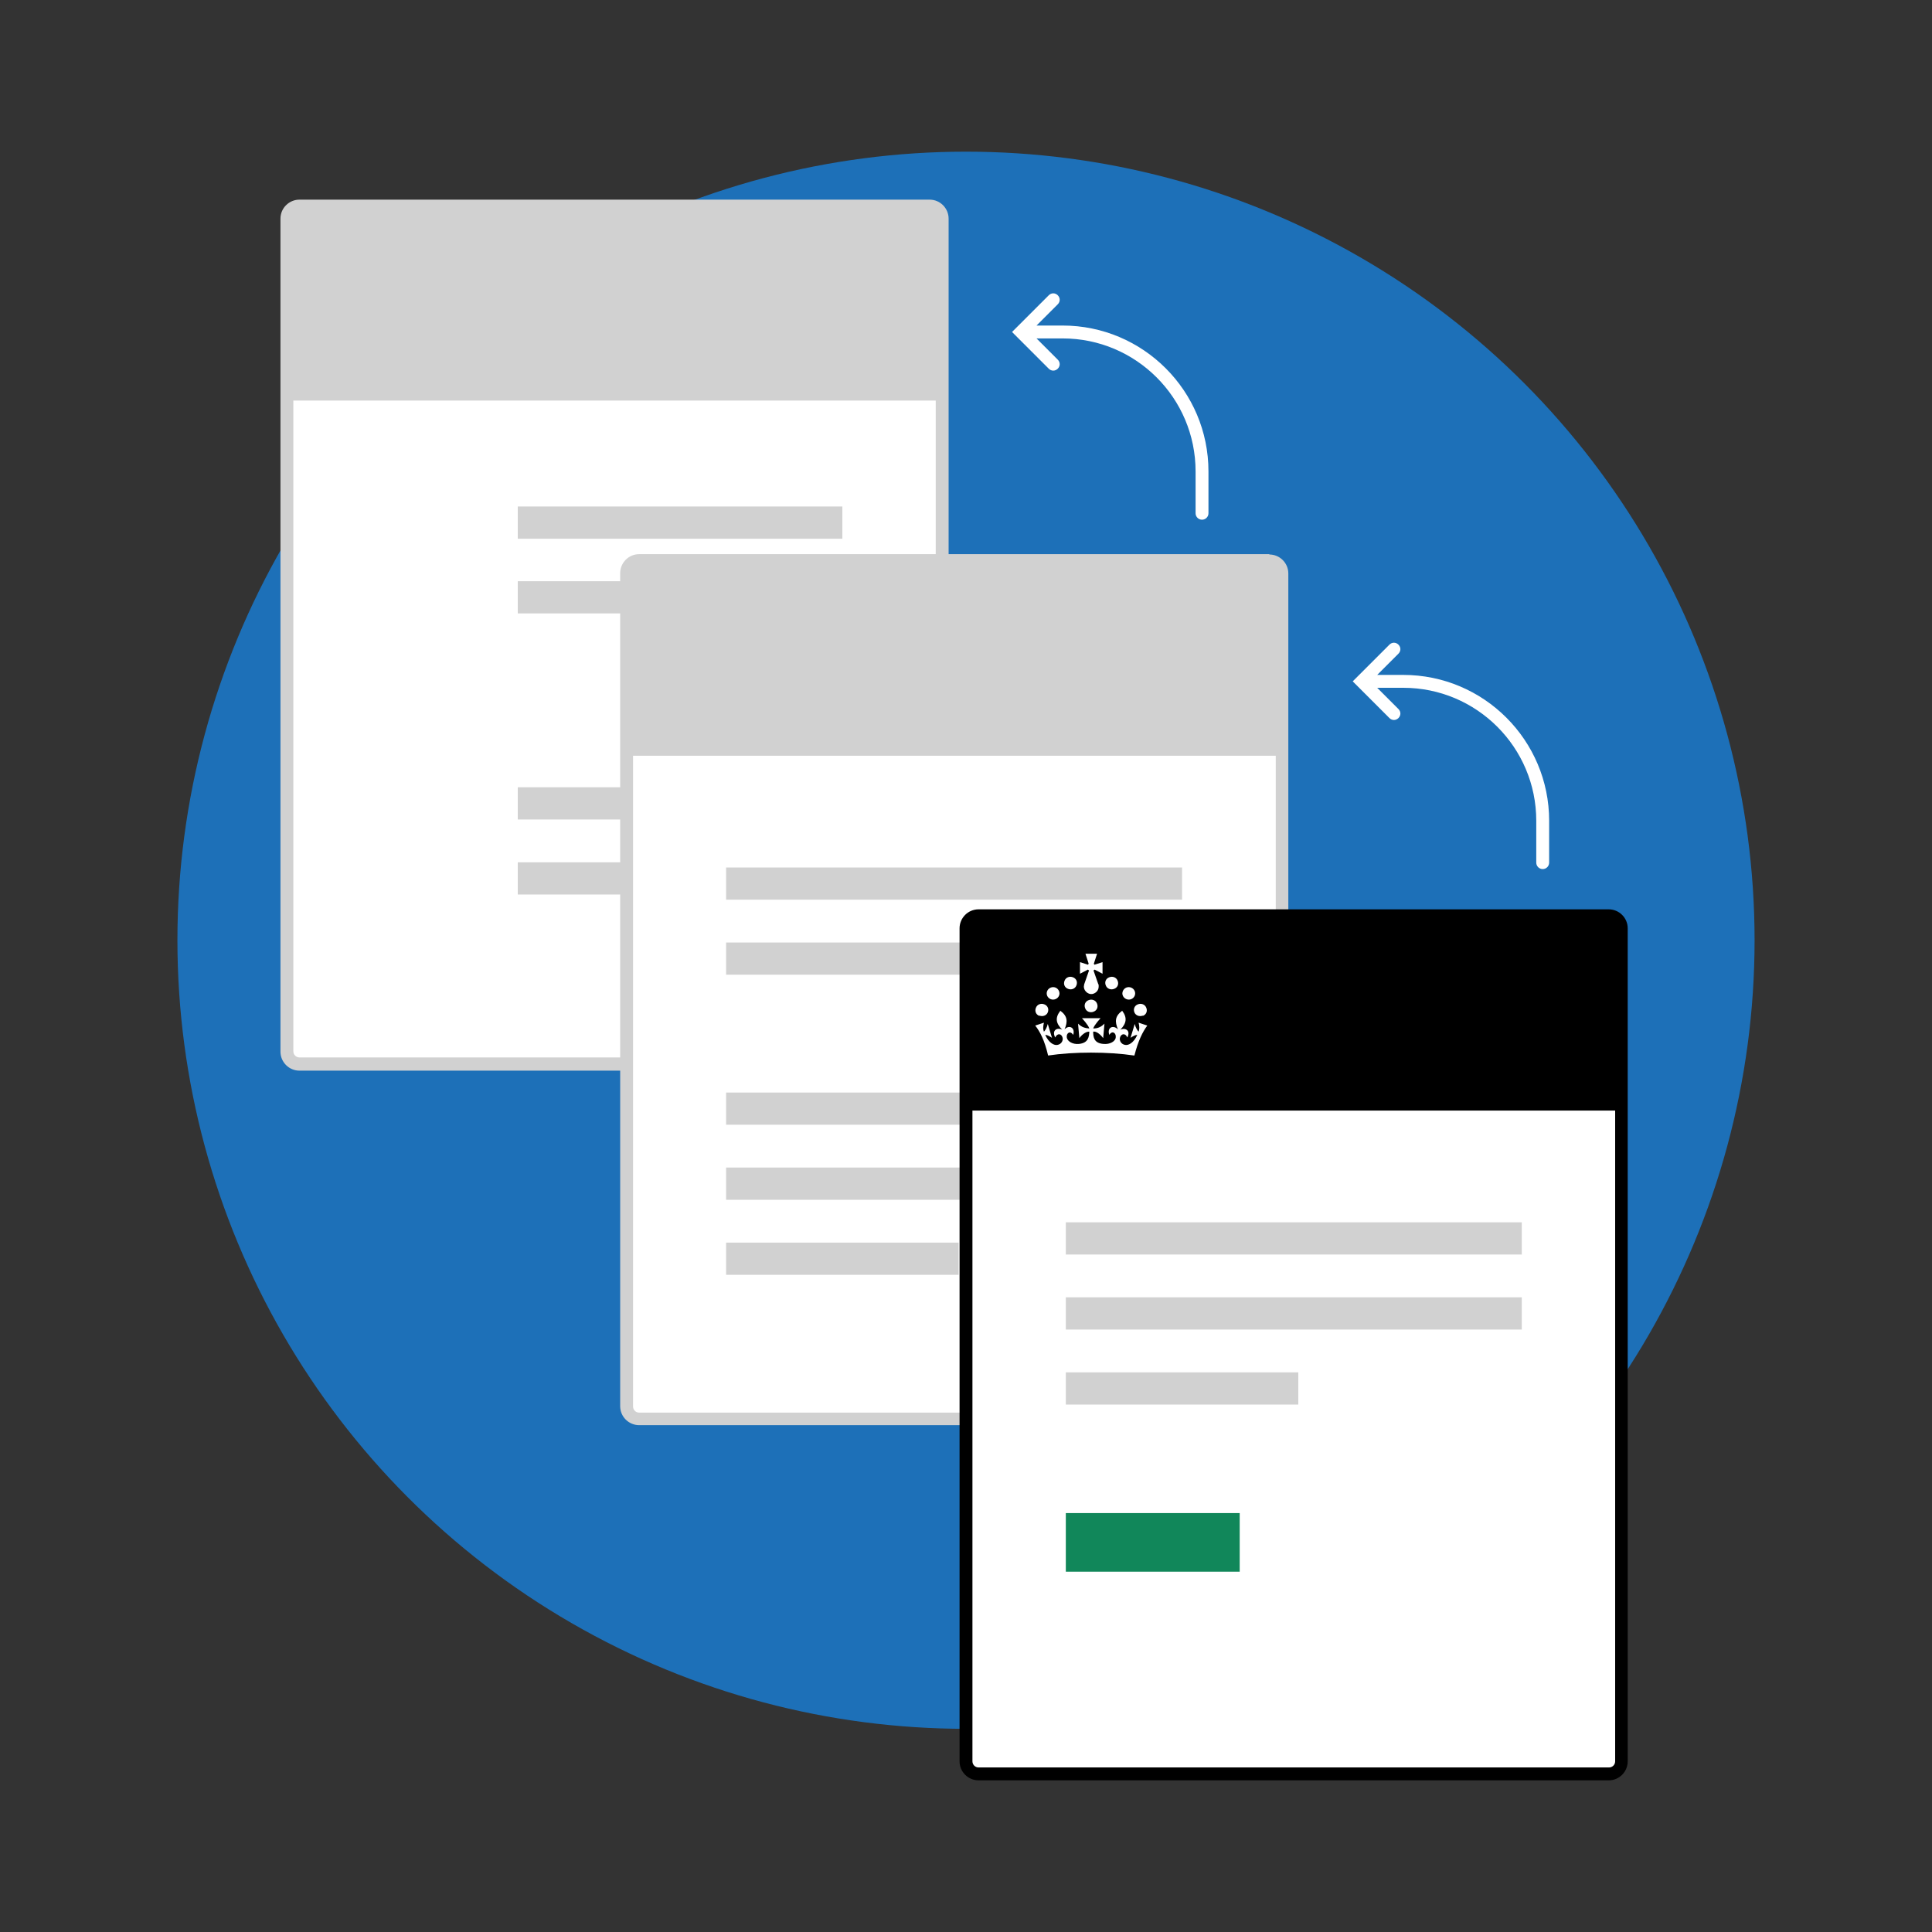 <?xml version="1.0" encoding="UTF-8"?>
<svg xmlns="http://www.w3.org/2000/svg" version="1.1" viewBox="0 0 600 600">
  <rect x="0" y="0" width="600" height="600" fill="#333333" stroke="none"/>
  <defs>
    <style>
      .cls-1 {
        fill: none;
      }

      .cls-2 {
        fill-rule: evenodd;
      }

      .cls-2, .cls-3 {
        fill: #fff;
      }

      .cls-4 {
        fill: #1d70b8;
      }

      .cls-5 {
        fill: #11875a;
      }

      .cls-6 {
        fill: #d1d1d1;
      }
    </style>
  </defs>
  <!-- Generator: Adobe Illustrator 28.7.1, SVG Export Plug-In . SVG Version: 1.2.0 Build 142)  -->
  <g>
    <g id="Layer_1">
      <g id="Outlined_-_light_mode">
        <g>
          <circle class="cls-4" cx="300" cy="292" r="244.9"/>
          <rect class="cls-3" x="89" y="63.9" width="203.6" height="266.5" rx="3.9" ry="3.9"/>
          <rect class="cls-3" x="89" y="63.9" width="203.6" height="266.5" rx="3.9" ry="3.9"/>
          <path class="cls-6" d="M288.7,332.5H93c-3.3,0-5.9-2.7-5.9-5.9V67.9c0-3.3,2.7-5.9,5.9-5.9h195.7c3.3,0,5.9,2.7,5.9,5.9v258.7c0,3.3-2.7,5.9-5.9,5.9ZM93,65.9c-1.1,0-1.9.9-1.9,1.9v258.7c0,1.1.9,1.9,1.9,1.9h195.7c1.1,0,1.9-.9,1.9-1.9V67.9c0-1.1-.9-1.9-1.9-1.9H93Z"/>
          <rect class="cls-6" x="89" y="63.9" width="203.6" height="60.5"/>
          <g>
            <rect class="cls-6" x="160.8" y="157.3" width="100.8" height="10"/>
            <rect class="cls-6" x="160.8" y="180.5" width="79.2" height="10"/>
          </g>
          <g>
            <rect class="cls-6" x="160.8" y="244.5" width="100.8" height="10"/>
            <rect class="cls-6" x="160.8" y="267.8" width="51.4" height="10"/>
          </g>
          <rect class="cls-3" x="194.5" y="174.1" width="203.6" height="266.5" rx="3.9" ry="3.9"/>
          <rect class="cls-3" x="194.5" y="174.1" width="203.6" height="266.5" rx="3.9" ry="3.9"/>
          <path class="cls-6" d="M394.2,172.1h-195.7c-3.3,0-5.9,2.7-5.9,5.9v258.7c0,3.3,2.7,5.9,5.9,5.9h195.7c3.3,0,5.9-2.7,5.9-5.9V178.1c0-3.3-2.7-5.9-5.9-5.9h0ZM396.1,436.8c0,1.1-.9,1.9-1.9,1.9h-195.7c-1.1,0-1.9-.9-1.9-1.9v-202.1h199.6v202.1h-.1ZM367.1,279.4h-141.6v-10h141.6v10ZM367.1,302.7h-141.6v-10h141.6v10ZM367.1,349.3h-141.6v-10h141.6v10ZM367.1,372.6h-141.6v-10h141.6v10ZM297.7,395.9h-72.2v-10h72.2v10Z"/>
          <rect class="cls-3" x="300" y="284.4" width="203.6" height="266.5" rx="3.9" ry="3.9"/>
          <rect class="cls-6" x="331" y="379.6" width="141.6" height="10"/>
          <g>
            <line class="cls-1" x1="331" y1="407.9" x2="472.6" y2="407.9"/>
            <rect class="cls-6" x="331" y="402.9" width="141.6" height="10"/>
          </g>
          <rect class="cls-6" x="331" y="426.2" width="72.2" height="10"/>
          <rect class="cls-5" x="331" y="469.9" width="54" height="18.2"/>
          <path class="cls-3" d="M481.1,254.9v13c0,1.1-.9,2-2,2s-2-.9-2-2v-13c0-22.8-18.5-41.3-41.3-41.3h-8.1l6.6,6.6c.8.8.8,2,0,2.8-.4.4-.9.6-1.4.6s-1-.2-1.4-.6l-10-10h0l-1.4-1.4,1.4-1.4h0l10-10c.8-.8,2-.8,2.8,0s.8,2,0,2.8l-6.6,6.6h8.1c25,0,45.3,20.3,45.3,45.3h0ZM330,101.1h-8.1l6.6-6.6c.8-.8.8-2,0-2.8s-2-.8-2.8,0l-10,10h0l-1.4,1.4,1.4,1.4h0l10,10c.4.4.9.6,1.4.6s1-.2,1.4-.6c.8-.8.8-2,0-2.8l-6.6-6.6h8.1c22.8,0,41.3,18.5,41.3,41.3v13c0,1.1.9,2,2,2s2-.9,2-2v-13c0-25-20.3-45.3-45.3-45.3Z"/>
          <path d="M499.6,282.4h-195.7c-3.3,0-5.9,2.7-5.9,5.9v258.7c0,3.3,2.7,5.9,5.9,5.9h195.7c3.3,0,5.9-2.7,5.9-5.9v-258.7c0-3.3-2.7-5.9-5.9-5.9h0ZM499.6,548.9h-195.7c-1.1,0-1.9-.9-1.9-1.9v-202.1h199.6v202.1c0,1.1-.9,1.9-1.9,1.9h-.1Z"/>
          <path class="cls-2" d="M339.9,301.1l2.5,1.3v-3.6l-2.5.8s-.2-.2-.2-.3l1-3.1h-3.6l1,3.1s-.2.2-.2.3l-2.5-.8v3.6l2.5-1.3c0,.1.2.2.3.3l-1.5,4.3h0c0,.2-.1.5-.1.7,0,1.1.9,2.1,2,2.3h.6c1.1-.2,2-1.1,2-2.3s0-.5-.1-.7h0l-1.5-4.3s.2-.1.2-.2h.1ZM346,307.1c-1,.4-2.2,0-2.6-1.1-.4-1,0-2.1,1.1-2.5,1-.4,2.2,0,2.6,1.1.4,1,0,2.1-1.1,2.5h0ZM339.6,314.2c-1,.4-2.2,0-2.6-1.1-.4-1,0-2.1,1.1-2.5,1-.4,2.2,0,2.6,1.1.4,1,0,2.1-1.1,2.5h0ZM348.7,309.2c.4,1,1.6,1.5,2.6,1.1h0c1-.4,1.5-1.5,1.1-2.5s-1.6-1.5-2.6-1.1-1.5,1.6-1.1,2.5ZM354.9,315.4c-1,.4-2.2,0-2.6-1s0-2.1,1.1-2.5c1-.4,2.2,0,2.6,1.1.4,1,0,2.1-1.1,2.5h0ZM331.7,307.1c1,.4,2.2,0,2.6-1.1.4-1,0-2.1-1.1-2.5-1-.4-2.2,0-2.6,1.1-.4,1,0,2.1,1.1,2.5h0ZM328.9,309.2c-.4,1-1.6,1.5-2.6,1.1h0c-1-.4-1.5-1.5-1.1-2.5s1.6-1.5,2.6-1.1,1.5,1.6,1.1,2.5ZM322.8,315.4c1,.4,2.2,0,2.6-1s0-2.1-1.1-2.5c-1-.4-2.2,0-2.6,1.1-.4,1,0,2.1,1.1,2.5h0ZM352.2,327.8c-4-.6-8.6-.9-13.4-.9h0c-4.8,0-9.3.3-13.3.9-1.1-4.7-2.5-7.4-4-9.3l2.7-.9c-.3,1.3-.3,2,0,2.8.4-.4.9-1.2,1.2-2.4l1.3,4.3c-.8-.5-1.4-.9-2.1-.9,1.2,2.6,2.8,3.3,3.8,3.1,1.2-.2,1.8-1.3,1.6-2.2-.3-1.3-1.6-1.6-2.3-.1-1.2-2.4.8-3.2,2.2-2.4-2-2-2.3-3.7-.6-5.9,2.3,1.7,2.3,3.4,1.3,5.8,1.3-1.5,3.4-.7,2.7,1.7-1-1.5-2.2-.5-2,.8.2,1.2,1.8,2.2,3.8,2,2.9-.3,3.1-2.2,3.2-3.8-.7-.1-2,.5-3.1,2l-.4-4.5c1.2,1.2,2.3,1.4,3.5,1.5-.4-1.2-2.3-3.2-2.3-3.2h5.8s-1.9,2-2.3,3.2c1.2,0,2.3-.3,3.5-1.5l-.4,4.5c-1.1-1.5-2.4-2.2-3.1-2,0,1.6.2,3.6,3.2,3.8,2,.2,3.7-.8,3.8-2,.2-1.4-1.1-2.3-2-.8-.8-2.4,1.3-3.2,2.7-1.7-1-2.4-1-4.1,1.3-5.8,1.6,2.1,1.4,3.9-.6,5.9,1.3-.7,3.4,0,2.2,2.4-.6-1.5-2-1.2-2.3.1-.2.9.4,2,1.6,2.2,1,.2,2.6-.5,3.8-3.1-.7,0-1.3.4-2.1.9l1.3-4.3c.3,1.2.8,2,1.2,2.4.3-.9.3-1.5,0-2.8l2.7.9c-1.4,1.9-2.8,4.6-4,9.3h-.1Z"/>
        </g>
      </g>
    </g>
  </g>
</svg>